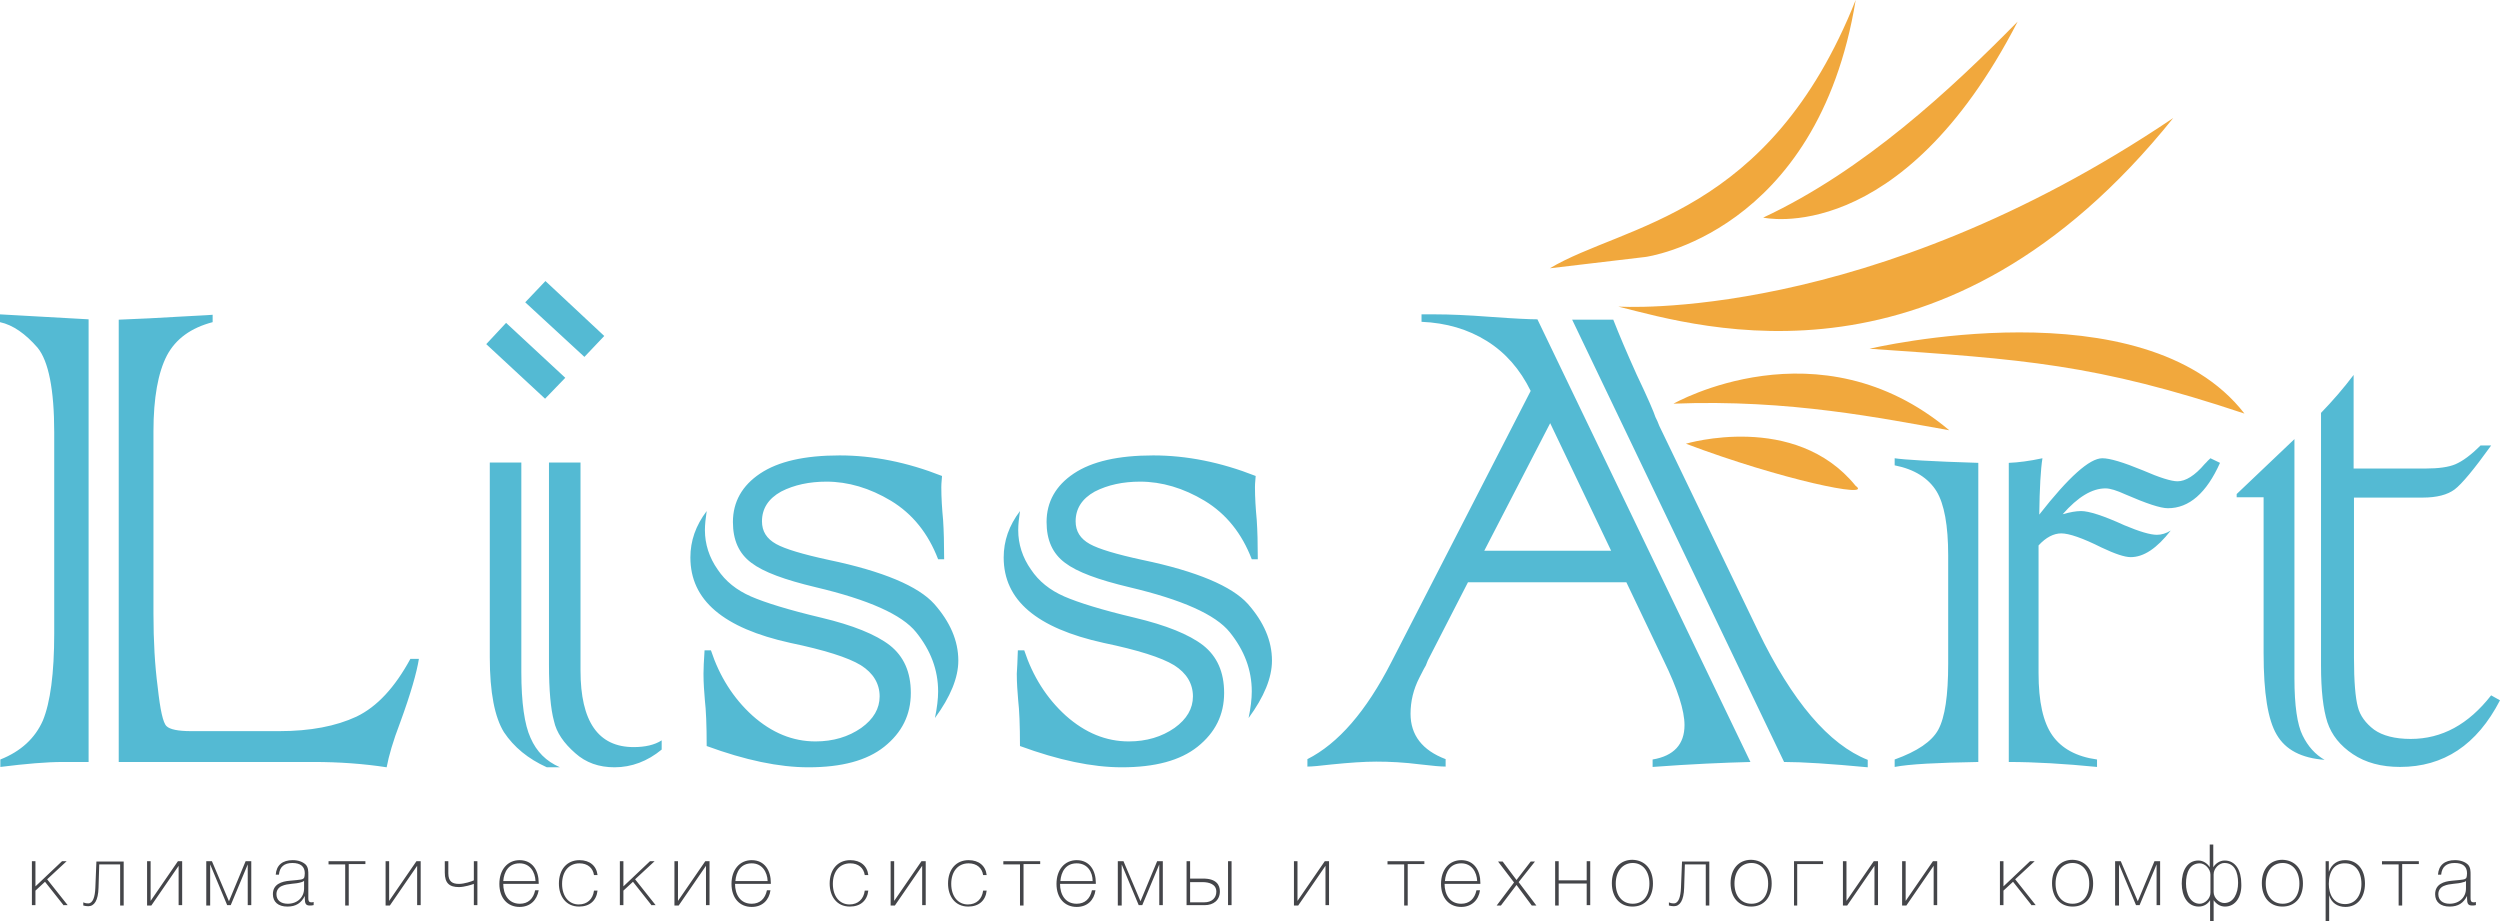 <svg id="Слой_2" xmlns="http://www.w3.org/2000/svg" viewBox="0 0 705.4 260"><style>.st0{fill:#f1a83d}.st1{fill:#54bad3}.st2{fill:#444549}</style><path class="st0" d="M569.3 6.1c-18.6 18.9-43.3 42-71.8 55.3 0 0 38.7 8.9 71.8-55.3zM523.6 0c-24.3 61.2-65.4 63.2-86.3 75.7l27-3.2s48.5-6.4 59.3-72.5zm3.9 98.4c43.3 3 63.6 4.2 105.8 18.3C604.9 80 527.5 98.4 527.5 98.4zm85.7-65.1c-86.1 58.1-156.6 53.2-156.6 53.2 23.5 5.9 92.3 26.9 156.6-53.2zm-141 80.6c32.8-1.3 59 4.2 77.8 7.5-36.8-30.9-77.8-7.5-77.8-7.5zm51.4 23.2c-17.1-21.1-47.9-11.9-47.9-11.9 26.7 10.1 53.1 15.6 47.9 11.9z" id="Фигура_2_xA0_Обтравочный_контур"/><path class="st1" d="M0 88.7l25 1.4V215h-7.3c-4.5 0-10.4.5-17.6 1.4v-2.1c5.8-2.3 9.8-6 12-11 2.1-5.1 3.2-13.3 3.2-24.6V122c0-12.1-1.6-20.1-4.7-23.9-3.4-3.9-6.9-6.4-10.6-7.2v-2.2zM88.4 215H33.5V90.2c5.4-.2 11.4-.5 18-.9 6.2-.3 9-.5 8.5-.5v2.1c-6.1 1.6-10.4 4.7-12.9 9.4-2.5 4.8-3.8 12-3.8 21.4v51.5c0 7.7.4 14.6 1.2 20.7.7 6.4 1.5 10.1 2.5 11 .9.9 3.2 1.4 6.9 1.4h24.9c8.8 0 16-1.4 21.8-4.1 5.8-2.8 10.8-8.2 15.2-16.3h2.4c-.6 3.8-2.3 9.8-5.3 18-2 5.2-3.2 9.4-3.8 12.6-6.5-1-13.4-1.5-20.7-1.5zm54.4-123.9l16.7 15.5-5.7 5.9-16.6-15.4 5.6-6zm-4.6 94.4v-55h8.9v59.1c0 8.7.9 14.9 2.6 18.6 1.7 3.9 4.4 6.6 8.3 8.3h-3.7c-5.3-2.4-9.3-5.7-12.1-9.9-2.6-4.2-4-11.2-4-21.1zm15.7-106.2l16.6 15.5-5.6 5.9-16.7-15.4 5.7-6zm1 108.2v-57h8.9v58.7c0 14.4 5 21.6 15 21.6 3.2 0 5.9-.6 7.9-1.9v2.6c-4 3.3-8.5 5-13.3 5-4.4 0-8.1-1.3-11.1-4-3.2-2.8-5.3-5.8-6-9.1-.9-3.3-1.4-8.6-1.4-15.9zm43.9-4h1.8c2.4 7.3 6.3 13.5 11.7 18.4 5.5 4.9 11.4 7.3 17.8 7.3 5 0 9.3-1.3 12.9-3.8 3.5-2.5 5.2-5.5 5.2-8.9 0-3.6-1.8-6.6-5.3-8.8-3.6-2.2-10.3-4.3-19.9-6.3-9.5-2.1-16.5-5.1-21.2-9.1-4.7-4-7-9-7-15 0-4.7 1.5-9 4.6-13.1-.3 2-.5 3.8-.5 5.4 0 3.9 1.2 7.7 3.6 11.1 2.2 3.3 5.3 5.8 9.4 7.6 3.9 1.7 10.6 3.8 19.9 6 8.8 2.1 15.3 4.7 19.3 7.8 3.9 3.1 5.9 7.5 5.9 13.4 0 6.2-2.5 11.2-7.5 15.2-4.9 3.9-12 5.8-21.4 5.8-8.3 0-17.8-2-28.7-6 0-6-.2-10.3-.5-12.8-.2-2.4-.4-4.9-.4-7.6 0-1.4.1-3.6.3-6.6zm67.6-25.7h-1.7c-2.8-7.3-7.2-12.8-13.3-16.5-6-3.6-12.1-5.4-18.2-5.4-4.8 0-9.1.9-12.8 2.8-3.6 2-5.4 4.8-5.4 8.4 0 2.8 1.3 4.9 4 6.4 2.5 1.4 7.5 2.9 14.9 4.5 15.3 3.2 25.2 7.4 29.7 12.4 4.5 5.1 6.8 10.4 6.8 16 0 4.8-2.2 10.2-6.6 16.2.6-2.9.9-5.4.9-7.5 0-6.1-2.1-11.6-6.2-16.7-4-5-13.5-9.2-28.3-12.7-8.8-2.1-14.8-4.3-18.2-6.9-3.5-2.6-5.2-6.4-5.2-11.5 0-5.7 2.6-10.3 7.7-13.7 5.1-3.4 12.5-5.1 22.4-5.1 9.4 0 19 1.9 28.9 5.8-.2 1.9-.2 3-.2 3.2 0 2.9.2 6 .5 9.2.2 3 .3 6.7.3 11.1zm20.8 25.7h1.8c2.4 7.3 6.3 13.5 11.7 18.4 5.5 4.9 11.4 7.3 17.8 7.3 5 0 9.3-1.3 12.9-3.8 3.5-2.5 5.2-5.5 5.2-8.9 0-3.6-1.8-6.6-5.3-8.8-3.6-2.2-10.3-4.3-19.9-6.3-9.5-2.1-16.5-5.1-21.2-9.1-4.7-4-7-9-7-15 0-4.7 1.5-9 4.6-13.1-.3 2-.5 3.8-.5 5.4 0 3.9 1.2 7.7 3.6 11.1 2.2 3.3 5.3 5.8 9.4 7.6 3.9 1.7 10.6 3.8 19.9 6 8.8 2.1 15.3 4.7 19.3 7.8 3.9 3.1 5.9 7.5 5.9 13.4 0 6.2-2.5 11.2-7.5 15.2-4.9 3.9-12 5.8-21.4 5.8-8.3 0-17.8-2-28.7-6 0-6-.2-10.3-.5-12.8-.2-2.4-.4-4.9-.4-7.6.1-1.4.2-3.6.3-6.6zm67.7-25.7h-1.7c-2.8-7.3-7.2-12.8-13.3-16.5-6-3.6-12.1-5.4-18.2-5.4-4.8 0-9.1.9-12.8 2.8-3.6 2-5.4 4.8-5.4 8.4 0 2.8 1.3 4.9 4 6.4 2.5 1.4 7.5 2.9 14.9 4.5 15.3 3.2 25.2 7.4 29.7 12.4 4.5 5.1 6.8 10.4 6.8 16 0 4.8-2.2 10.2-6.6 16.2.6-2.9.9-5.4.9-7.5 0-6.1-2.1-11.6-6.2-16.7-4-5-13.5-9.2-28.3-12.7-8.8-2.1-14.8-4.3-18.2-6.9-3.5-2.6-5.2-6.4-5.2-11.5 0-5.7 2.6-10.3 7.7-13.7 5.1-3.4 12.5-5.1 22.4-5.1 9.4 0 19 1.9 28.9 5.8-.2 1.9-.2 3-.2 3.2 0 2.9.2 6 .5 9.2.2 3 .3 6.7.3 11.1zm114.5 28.5l-10.5-22h-44.7l-11.3 22-.6 1.5c-.1.1-.7 1.2-1.8 3.4-1.7 3.3-2.5 6.7-2.5 10.2 0 6 3.3 10.3 9.9 12.8v2.1c-1.3 0-3.7-.2-7-.6-4.7-.6-8.8-.8-12.6-.8-3.4 0-7.6.3-12.6.8-3.4.4-5.6.6-6.8.6v-2.1c8.7-4.4 16.6-13.5 23.7-27.4l39.3-76.5c-3-6.1-7.1-10.8-12.4-14.1-5.3-3.3-11.4-5.1-18.4-5.4v-2.1h4.1c3.7 0 8.8.2 15.3.7 6.8.5 11.2.7 13.3.7L493.9 215c-7.7.2-16.9.6-27.6 1.4v-2.1c6-1 9-4.3 9-9.7 0-4.1-1.9-10.1-5.9-18.3zm-50.6-30.9h35.8l-17.2-36-18.6 36zm84.6 59.6L443.6 90.2h11.6c1.6 4.1 3.8 9.3 6.6 15.5 3.2 6.7 4.9 10.7 5.3 12 .4.7.7 1.5 1.1 2.5l27.8 57.7c9.7 20.1 20.1 32.2 31 36.5v2.1c-10.6-1-18.5-1.5-23.6-1.5zm54.8-84.4V215c-11.6.2-19.5.6-23.6 1.4v-2.1c6.4-2.3 10.5-5.1 12.3-8.4 1.9-3.5 2.8-9.7 2.8-18.6v-30.6c0-8.4-1.1-14.5-3.3-18.1-2.3-3.7-6.2-6.2-11.8-7.3v-2c2.5.4 10.4.9 23.6 1.3zm8.6 84.4v-84.4c2.6-.1 5.8-.5 9.5-1.3-.5 3.1-.8 8.4-.9 15.9 8.3-10.6 14.2-15.9 17.8-15.9 2.1 0 5.8 1.1 11.4 3.4 4.8 2.1 8.1 3.1 9.8 3.1 2.3 0 4.9-1.6 7.7-4.9l.5-.5c.1-.1.4-.5 1.1-1.1l2.7 1.3c-3.8 8.5-8.7 12.8-14.7 12.8-2.1 0-6-1.3-12-3.9-2.4-1.1-4.3-1.7-5.6-1.7-3.8 0-7.8 2.4-12.1 7.3 2.1-.6 3.8-.9 5.2-.9 2.2 0 6.3 1.3 12.2 4 4.3 1.8 7.3 2.7 9.2 2.7 1.3 0 2.6-.4 3.9-1.2-3.9 5-7.6 7.5-11.3 7.5-1.7 0-4.4-.9-8.2-2.7-5.4-2.7-9.2-4-11.4-4-2.1 0-4.3 1.1-6.4 3.4v36c0 8.1 1.3 13.9 3.9 17.6 2.6 3.7 6.8 6 12.6 6.8v2.1c-9.2-.9-17.5-1.4-24.9-1.4zm71.9-30.6v-44.1h-7.6v-.9l16.3-15.5v67.5c0 7.7.8 13.1 2.3 16.1 1.5 3.1 3.6 5.4 6.2 6.9-6.5-.5-11-2.8-13.5-7.1-2.5-4.2-3.7-11.8-3.7-22.9zm25.4-78.6v26.4h20.3c3.7 0 6.5-.4 8.4-1.2 2.1-.9 4.4-2.6 7.1-5.3h3c-4.8 6.7-8.3 10.9-10.3 12.4s-5 2.3-9 2.3h-19.4v45.2c0 6.7.4 11.3 1.1 13.9.6 2.4 2.2 4.6 4.6 6.4 2.4 1.7 5.9 2.6 10.3 2.6 8.8 0 16.3-4.1 22.7-12.3l2.5 1.4c-6.5 12.6-15.9 18.8-28.2 18.8-5.3 0-9.7-1.2-13.3-3.6-3.6-2.4-6-5.4-7.2-9-1.2-3.7-1.8-9-1.8-16v-71.3c3.3-3.4 6.4-7 9.2-10.7z"/><path class="st2" d="M18 255.5l-5.3-6.7-2.7 2.5v4.1H9V243h1v7.1l7.5-7.1h1.3l-5.5 5.1 5.8 7.3H18zm15.8-11.6H28l-.2 6.6c-.1 3.6-1.2 5.2-2.9 5.2-.4 0-1.1-.1-1.4-.2v-.9c.4.2.8.3 1.4.3 1.3 0 1.9-1.8 2-4.4l.3-7.4h7.7v12.4h-1v-11.6zm16.6.4l-7.7 11.2h-1.2V243h1v11.2l7.7-11.2h1.2v12.4h-1v-11.1zm8.8 11.2h-1V243h1.6l4.8 11.3 4.7-11.3h1.6v12.4h-1v-11.5l-4.8 11.5h-1l-4.8-11.5v11.6zm29.2-.1c-.3.1-.6.1-1 .1-1.1 0-1.4-.5-1.4-2.1v-.6c-1 2-2.5 3-4.9 3-2.6 0-4.1-1.3-4.1-3.5 0-2.8 2.4-3.6 4.8-3.8 3.3-.3 3.6-.3 4-.8.1-.2.2-.7.2-1.3 0-1.9-1.2-2.9-3.5-2.9s-3.6 1.1-3.8 3.3h-.9c.2-2.7 1.9-4.1 4.8-4.1 1.6 0 2.9.5 3.7 1.3.7.8.7 1.8.7 2.9v6.4c0 .7 0 1.3.9 1.3.2 0 .3 0 .6-.1v.9zm-3.3-6.5c-1.8.6-3.8.3-5.6 1.1-.9.4-1.5 1.2-1.5 2.3 0 1.7 1.2 2.7 3.2 2.7 2.7 0 4.6-1.8 4.6-4.3v-2.2c-.2.2-.3.3-.7.4zm13.3 6.6h-1v-11.6h-4.7v-.9h10.4v.8h-4.7v11.7zm19.3-11.2l-7.7 11.2h-1.2V243h1v11.2l7.7-11.2h1.2v12.4h-1v-11.1zm16 5.1c-.5.2-2.7.9-4.2.9-2.7 0-4-1.1-4-4.1V243h1v3.4c0 2.4 1.2 3 3 3 1.5 0 3.6-.7 4.2-1V243h1v12.4h-1v-6zm12.9 6.5c-3.4 0-5.7-2.5-5.7-6.5s2.3-6.7 5.7-6.7c3.7 0 5.4 3 5.4 6.4v.3h-10c0 2.9 1.4 5.6 4.7 5.6 2.3 0 3.8-1.4 4.3-3.8h1c-.5 2.8-2.4 4.7-5.4 4.7zm0-12.3c-3.1 0-4.4 2.4-4.6 5h9.1c-.1-2.5-1.5-5-4.5-5zm16.8 12.2c-3.8 0-5.7-3-5.7-6.5 0-4 2.3-6.6 5.8-6.6 2.9 0 4.8 1.6 5.1 4.2h-1c-.3-2-1.8-3.3-4.1-3.3-3 0-4.9 2.3-4.9 5.8s1.9 5.8 4.7 5.8c2.4 0 4-1.5 4.3-3.9h1c-.3 2.8-2.2 4.5-5.2 4.5zm20.5-.3l-5.3-6.7-2.7 2.5v4.1h-1V243h1v7.1l7.5-7.1h1.3l-5.5 5.1 5.8 7.3h-1.1zm15.3-11.2l-7.7 11.2h-1.2V243h1v11.2L199 243h1.2v12.4h-1v-11.1zm12.9 11.6c-3.4 0-5.7-2.5-5.7-6.5s2.3-6.7 5.7-6.7c3.7 0 5.4 3 5.4 6.4v.3h-10.1c0 2.9 1.4 5.6 4.7 5.6 2.3 0 3.8-1.4 4.3-3.8h1c-.4 2.8-2.3 4.7-5.3 4.7zm0-12.3c-3.1 0-4.4 2.4-4.6 5h9.1c-.1-2.5-1.5-5-4.5-5zm27.7 12.2c-3.8 0-5.7-3-5.7-6.5 0-4 2.3-6.6 5.8-6.6 2.9 0 4.8 1.6 5.1 4.2h-1c-.3-2-1.8-3.3-4.1-3.3-3 0-4.9 2.3-4.9 5.8s1.9 5.8 4.7 5.8c2.4 0 4-1.5 4.3-3.9h1c-.3 2.8-2.2 4.5-5.2 4.5zm20.4-11.5l-7.7 11.2h-1.2V243h1v11.2L260 243h1.2v12.4h-1v-11.1zm13 11.5c-3.8 0-5.7-3-5.7-6.5 0-4 2.3-6.6 5.8-6.6 2.9 0 4.8 1.6 5.1 4.2h-1c-.3-2-1.8-3.3-4.1-3.3-3 0-4.9 2.3-4.9 5.8s1.9 5.8 4.7 5.8c2.4 0 4-1.5 4.3-3.9h1c-.3 2.8-2.2 4.5-5.2 4.5zm15.6-.3h-1v-11.6h-4.7v-.9h10.4v.8h-4.7v11.7zm15 .4c-3.4 0-5.7-2.5-5.7-6.5s2.3-6.7 5.7-6.7c3.7 0 5.4 3 5.4 6.4v.3h-10.1c0 2.9 1.4 5.6 4.7 5.6 2.3 0 3.8-1.4 4.3-3.8h1c-.4 2.8-2.3 4.7-5.3 4.7zm0-12.3c-3.1 0-4.4 2.4-4.6 5h9.1c0-2.5-1.4-5-4.5-5zm12.6 11.9h-1V243h1.6l4.8 11.3 4.7-11.3h1.6v12.4h-1v-11.5l-4.8 11.5h-1l-4.8-11.5v11.6zm18.4 0V243h1v4.9h3.7c3.7 0 4.7 1.8 4.7 3.6 0 2.5-1.8 3.9-4.3 3.9h-5.1zm1-6.7v5.8h4c2.1 0 3.4-1.2 3.4-3 0-2.1-2-2.7-3.9-2.7h-3.5zm10.7-5.8h1v12.4h-1V243zm27.5 1.3l-7.7 11.2h-1.2V243h1v11.2l7.7-11.2h1.2v12.4h-1v-11.1zm23.2 11.2h-1v-11.6h-4.7v-.9h10.4v.8h-4.7v11.7zm15.1.4c-3.4 0-5.7-2.5-5.7-6.5s2.3-6.7 5.7-6.7c3.7 0 5.4 3 5.4 6.4v.3h-10.1c0 2.9 1.4 5.6 4.7 5.6 2.3 0 3.8-1.4 4.3-3.8h1c-.4 2.8-2.4 4.7-5.3 4.7zm0-12.3c-3.1 0-4.4 2.4-4.6 5h9.1c-.1-2.5-1.5-5-4.5-5zm16.2 5.3l5 6.6h-1.3l-4.3-5.8-4.4 5.8h-1.2l4.9-6.5-4.5-5.9h1.3l3.9 5.2 4-5.2h1.2l-4.6 5.8zm19.2.4h-7.9v6.2h-1V243h1v5.4h7.9V243h1v12.4h-1v-6.1zm18.7 0c0 4-2.3 6.5-5.8 6.5s-5.8-2.6-5.8-6.6c0-4 2.3-6.6 5.8-6.6 3.6.1 5.8 2.7 5.8 6.7zm-10.5 0c0 3.5 1.9 5.7 4.8 5.7s4.7-2.2 4.7-5.7-1.9-5.8-4.7-5.8-4.8 2.3-4.8 5.8zm25.3-5.4h-5.8l-.2 6.6c-.1 3.6-1.2 5.2-2.9 5.2-.4 0-1.1-.1-1.4-.2v-.9c.4.2.8.3 1.4.3 1.3 0 1.9-1.8 2-4.4l.3-7.4h7.7v12.4h-1v-11.6zm18.7 5.4c0 4-2.3 6.5-5.8 6.5s-5.8-2.6-5.8-6.6c0-4 2.3-6.6 5.8-6.6 3.6.1 5.8 2.7 5.8 6.7zm-10.5 0c0 3.5 1.9 5.7 4.8 5.7s4.7-2.2 4.7-5.7-1.9-5.8-4.7-5.8c-2.9 0-4.8 2.3-4.8 5.8zm17.8 6.2h-1V243h8.2v.8h-7.3v11.7zm21.7-11.2l-7.7 11.2H520V243h1v11.2l7.7-11.2h1.2v12.4h-1v-11.1zm16.7 0l-7.7 11.2h-1.2V243h1v11.2l7.7-11.2h1.2v12.4h-1v-11.1zm27.7 11.2l-5.3-6.7-2.7 2.5v4.1h-1V243h1v7.1l7.5-7.1h1.3l-5.5 5.1 5.8 7.3h-1.1zm17.3-6.2c0 4-2.3 6.5-5.8 6.5s-5.8-2.6-5.8-6.6c0-4 2.3-6.6 5.8-6.6 3.5.1 5.8 2.7 5.8 6.7zm-10.6 0c0 3.5 1.9 5.7 4.8 5.7s4.7-2.2 4.7-5.7-1.9-5.8-4.7-5.8c-2.8 0-4.8 2.3-4.8 5.8zm17.8 6.2h-1V243h1.6l4.8 11.3 4.7-11.3h1.6v12.4h-1v-11.5l-4.8 11.5h-1l-4.8-11.5v11.6zm30 .3c-1.4 0-2.5-.8-3.2-1.8v6h-1v-6c-.6 1-1.7 1.8-3.2 1.8-3.2 0-4.8-3-4.8-6.5s1.5-6.5 4.7-6.5c1.4 0 2.6.9 3.2 1.9v-6.4h1v6.4c.6-1 1.8-1.9 3.2-1.9 3.2 0 4.7 3 4.7 6.5.2 3.5-1.5 6.5-4.6 6.5zm-4.1-9c0-1.7-1.6-3.2-3-3.2-2.9 0-3.9 2.7-3.9 5.7s1.3 5.7 3.9 5.7c1.4 0 3-1.4 3-3.1v-5.1zm3.9-3.3c-1.4 0-3 1.5-3 3.2v5c0 1.7 1.6 3.1 3 3.1 2.6 0 3.9-2.7 3.9-5.7s-1-5.6-3.9-5.6zm22.2 5.8c0 4-2.3 6.5-5.8 6.5s-5.8-2.6-5.8-6.6c0-4 2.3-6.6 5.8-6.6 3.6.1 5.8 2.7 5.8 6.7zm-10.5 0c0 3.5 1.9 5.7 4.8 5.7s4.7-2.2 4.7-5.7-1.9-5.8-4.7-5.8c-2.9 0-4.8 2.3-4.8 5.8zm17.8-3.3c.8-2.2 2.4-3.3 4.6-3.3 3.4 0 5.6 2.6 5.6 6.6 0 4-2.2 6.6-5.5 6.6-2.3 0-4-1.2-4.6-3.3v7.3h-1V243h.9v3zm0 3.4c0 2.9 1.3 5.7 4.6 5.7 2.8 0 4.6-2.3 4.6-5.7 0-3.6-1.8-5.8-4.6-5.8-2.9-.1-4.6 2.1-4.6 5.8zm20.7 6.1h-1v-11.6h-4.7v-.9h10.4v.8h-4.7v11.7zm20.7-.1c-.3.1-.6.1-1 .1-1.1 0-1.4-.5-1.4-2.1v-.6c-1 2-2.5 3-4.9 3-2.6 0-4.1-1.3-4.1-3.5 0-2.8 2.4-3.6 4.8-3.8 3.3-.3 3.6-.3 4-.8.1-.2.2-.7.2-1.3 0-1.9-1.2-2.9-3.5-2.9s-3.6 1.1-3.8 3.3h-.9c.2-2.7 1.9-4.1 4.8-4.1 1.6 0 2.9.5 3.7 1.3.7.8.7 1.8.7 2.9v6.4c0 .7 0 1.3.9 1.3.2 0 .3 0 .6-.1v.9zm-3.4-6.5c-1.8.6-3.8.3-5.6 1.1-.9.4-1.5 1.2-1.5 2.3 0 1.7 1.2 2.7 3.2 2.7 2.7 0 4.6-1.8 4.6-4.3v-2.2c-.1.2-.2.3-.7.4z"/></svg>